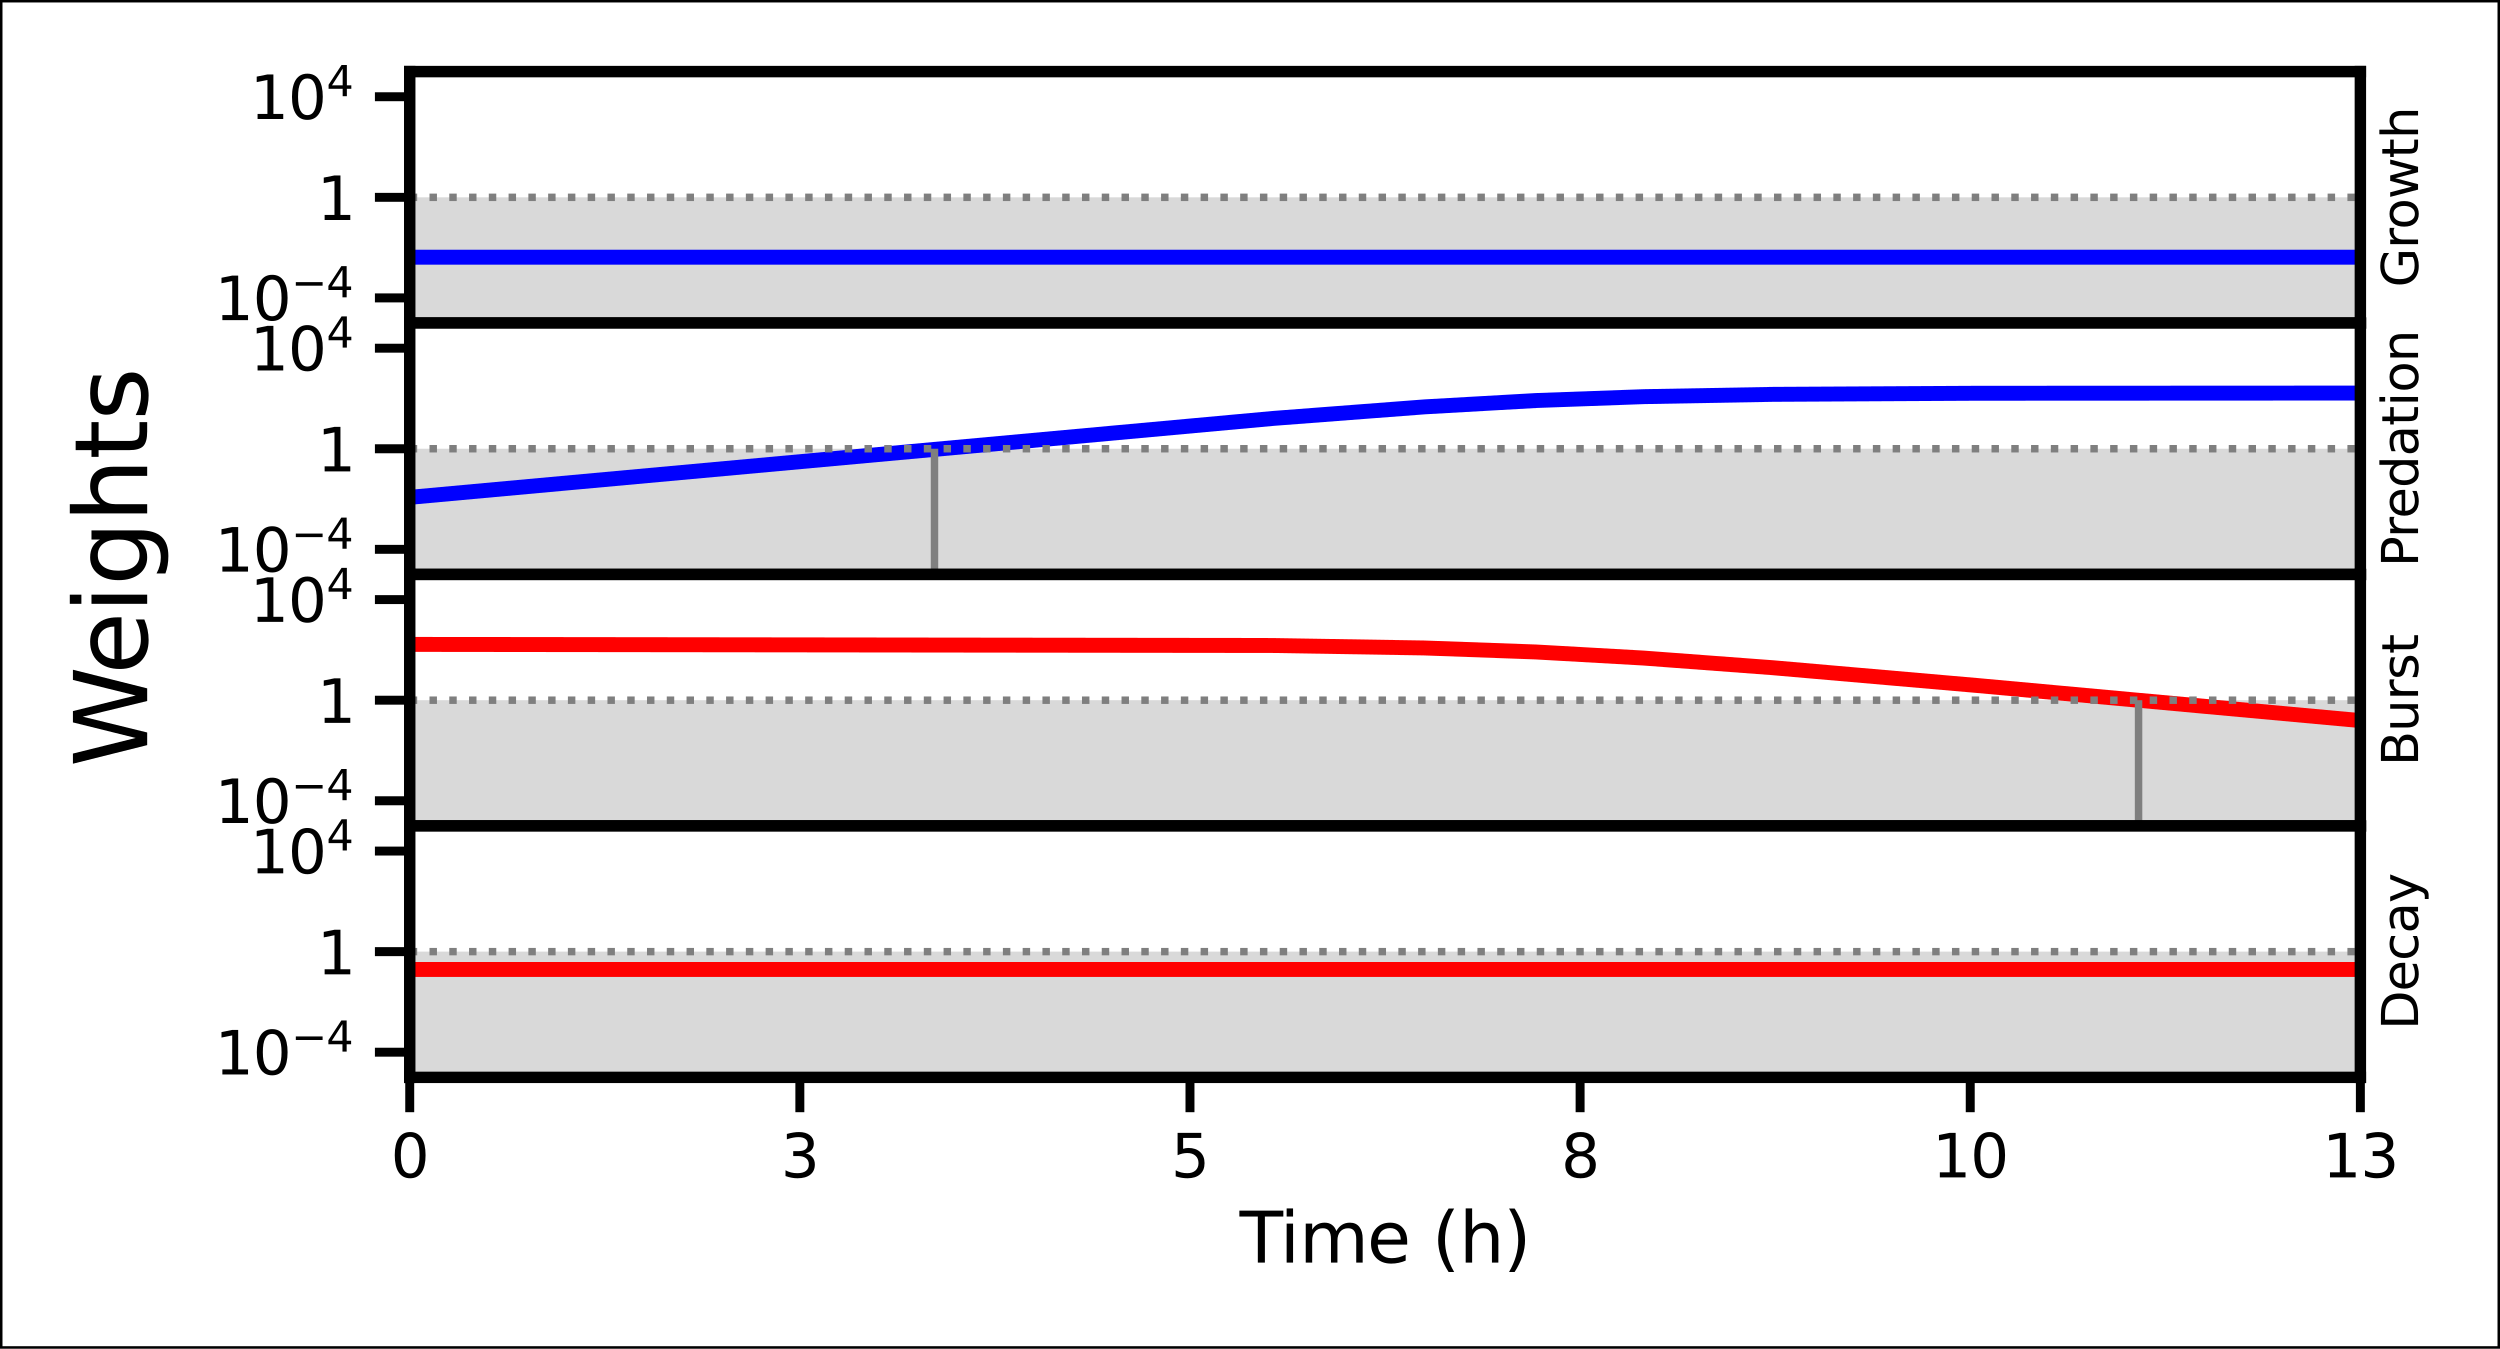 <?xml version="1.0" encoding="utf-8" standalone="no"?>
<!DOCTYPE svg PUBLIC "-//W3C//DTD SVG 1.1//EN"
  "http://www.w3.org/Graphics/SVG/1.1/DTD/svg11.dtd">
<svg xmlns:xlink="http://www.w3.org/1999/xlink" width="251.363pt" height="135.604pt" viewBox="0 0 251.363 135.604" xmlns="http://www.w3.org/2000/svg" version="1.1">
 <rect x="0" y="0" width="251.363" height="135.604" fill="#333333" stroke="none"/>
 <defs>
  <style type="text/css">*{stroke-linejoin: round; stroke-linecap: butt}</style>
 </defs>
 <g id="figure_1">
  <g id="patch_1">
   <path d="M 0 135.604 
L 251.363 135.604 
L 251.363 0 
L 0 0 
z
" style="fill: #ffffff; stroke: #000000; stroke-width: 0.5; stroke-linejoin: miter"/>
  </g>
  <g id="axes_1">
   <g id="patch_2">
    <path d="M 41.196 32.481 
L 237.324 32.481 
L 237.324 7.2 
L 41.196 7.2 
z
" style="fill: #ffffff"/>
   </g>
   <g id="patch_3">
    <path d="M 41.196 32.481 
L 237.324 32.481 
L 237.324 19.84 
L 41.196 19.84 
z
" clip-path="url(#p26da12448b)" style="fill: #7f7f7f; opacity: 0.3"/>
   </g>
   <g id="matplotlib.axis_1">
    <g id="xtick_1">
     <g id="line2d_1">
      <defs>
       <path id="ma38144a6ec" d="M 0 0 
L 0 3.5 
" style="stroke: #000000; stroke-width: 0.9"/>
      </defs>
      <g>
       <use xlink:href="#ma38144a6ec" x="41.196" y="32.481" style="stroke: #000000; stroke-width: 0.9"/>
      </g>
     </g>
    </g>
    <g id="xtick_2">
     <g id="line2d_2">
      <g>
       <use xlink:href="#ma38144a6ec" x="80.421" y="32.481" style="stroke: #000000; stroke-width: 0.9"/>
      </g>
     </g>
    </g>
    <g id="xtick_3">
     <g id="line2d_3">
      <g>
       <use xlink:href="#ma38144a6ec" x="119.647" y="32.481" style="stroke: #000000; stroke-width: 0.9"/>
      </g>
     </g>
    </g>
    <g id="xtick_4">
     <g id="line2d_4">
      <g>
       <use xlink:href="#ma38144a6ec" x="158.872" y="32.481" style="stroke: #000000; stroke-width: 0.9"/>
      </g>
     </g>
    </g>
    <g id="xtick_5">
     <g id="line2d_5">
      <g>
       <use xlink:href="#ma38144a6ec" x="198.098" y="32.481" style="stroke: #000000; stroke-width: 0.9"/>
      </g>
     </g>
    </g>
    <g id="xtick_6">
     <g id="line2d_6">
      <g>
       <use xlink:href="#ma38144a6ec" x="237.324" y="32.481" style="stroke: #000000; stroke-width: 0.9"/>
      </g>
     </g>
    </g>
   </g>
   <g id="matplotlib.axis_2">
    <g id="ytick_1">
     <g id="line2d_7">
      <defs>
       <path id="mb4a539cba9" d="M 0 0 
L -3.5 0 
" style="stroke: #000000; stroke-width: 0.9"/>
      </defs>
      <g>
       <use xlink:href="#mb4a539cba9" x="41.196" y="29.953" style="stroke: #000000; stroke-width: 0.9"/>
      </g>
     </g>
     <g id="text_1">
      <!-- $10^{-4}$ -->
      <g transform="translate(21.596 32.232) scale(0.06 -0.06)">
       <defs>
        <path id="DejaVuSans-31" d="M 794 531 
L 1825 531 
L 1825 4091 
L 703 3866 
L 703 4441 
L 1819 4666 
L 2450 4666 
L 2450 531 
L 3481 531 
L 3481 0 
L 794 0 
L 794 531 
z
" transform="scale(0.016)"/>
        <path id="DejaVuSans-30" d="M 2034 4250 
Q 1547 4250 1301 3770 
Q 1056 3291 1056 2328 
Q 1056 1369 1301 889 
Q 1547 409 2034 409 
Q 2525 409 2770 889 
Q 3016 1369 3016 2328 
Q 3016 3291 2770 3770 
Q 2525 4250 2034 4250 
z
M 2034 4750 
Q 2819 4750 3233 4129 
Q 3647 3509 3647 2328 
Q 3647 1150 3233 529 
Q 2819 -91 2034 -91 
Q 1250 -91 836 529 
Q 422 1150 422 2328 
Q 422 3509 836 4129 
Q 1250 4750 2034 4750 
z
" transform="scale(0.016)"/>
        <path id="DejaVuSans-2212" d="M 678 2272 
L 4684 2272 
L 4684 1741 
L 678 1741 
L 678 2272 
z
" transform="scale(0.016)"/>
        <path id="DejaVuSans-34" d="M 2419 4116 
L 825 1625 
L 2419 1625 
L 2419 4116 
z
M 2253 4666 
L 3047 4666 
L 3047 1625 
L 3713 1625 
L 3713 1100 
L 3047 1100 
L 3047 0 
L 2419 0 
L 2419 1100 
L 313 1100 
L 313 1709 
L 2253 4666 
z
" transform="scale(0.016)"/>
       </defs>
       <use xlink:href="#DejaVuSans-31" transform="translate(0 0.684)"/>
       <use xlink:href="#DejaVuSans-30" transform="translate(63.623 0.684)"/>
       <use xlink:href="#DejaVuSans-2212" transform="translate(128.203 38.966) scale(0.7)"/>
       <use xlink:href="#DejaVuSans-34" transform="translate(186.855 38.966) scale(0.7)"/>
      </g>
     </g>
    </g>
    <g id="ytick_2">
     <g id="line2d_8">
      <g>
       <use xlink:href="#mb4a539cba9" x="41.196" y="19.84" style="stroke: #000000; stroke-width: 0.9"/>
      </g>
     </g>
     <g id="text_2">
      <!-- 1 -->
      <g transform="translate(31.878 22.12) scale(0.06 -0.06)">
       <use xlink:href="#DejaVuSans-31"/>
      </g>
     </g>
    </g>
    <g id="ytick_3">
     <g id="line2d_9">
      <g>
       <use xlink:href="#mb4a539cba9" x="41.196" y="9.728" style="stroke: #000000; stroke-width: 0.9"/>
      </g>
     </g>
     <g id="text_3">
      <!-- $10^{4}$ -->
      <g transform="translate(25.136 12.008) scale(0.06 -0.06)">
       <use xlink:href="#DejaVuSans-31" transform="translate(0 0.684)"/>
       <use xlink:href="#DejaVuSans-30" transform="translate(63.623 0.684)"/>
       <use xlink:href="#DejaVuSans-34" transform="translate(128.203 38.966) scale(0.7)"/>
      </g>
     </g>
    </g>
    <g id="text_4">
     <!-- Growth -->
     <g transform="translate(243.123 28.888) rotate(-90) scale(0.05 -0.05)">
      <defs>
       <path id="DejaVuSans-47" d="M 3809 666 
L 3809 1919 
L 2778 1919 
L 2778 2438 
L 4434 2438 
L 4434 434 
Q 4069 175 3628 42 
Q 3188 -91 2688 -91 
Q 1594 -91 976 548 
Q 359 1188 359 2328 
Q 359 3472 976 4111 
Q 1594 4750 2688 4750 
Q 3144 4750 3555 4637 
Q 3966 4525 4313 4306 
L 4313 3634 
Q 3963 3931 3569 4081 
Q 3175 4231 2741 4231 
Q 1884 4231 1454 3753 
Q 1025 3275 1025 2328 
Q 1025 1384 1454 906 
Q 1884 428 2741 428 
Q 3075 428 3337 486 
Q 3600 544 3809 666 
z
" transform="scale(0.016)"/>
       <path id="DejaVuSans-72" d="M 2631 2963 
Q 2534 3019 2420 3045 
Q 2306 3072 2169 3072 
Q 1681 3072 1420 2755 
Q 1159 2438 1159 1844 
L 1159 0 
L 581 0 
L 581 3500 
L 1159 3500 
L 1159 2956 
Q 1341 3275 1631 3429 
Q 1922 3584 2338 3584 
Q 2397 3584 2469 3576 
Q 2541 3569 2628 3553 
L 2631 2963 
z
" transform="scale(0.016)"/>
       <path id="DejaVuSans-6f" d="M 1959 3097 
Q 1497 3097 1228 2736 
Q 959 2375 959 1747 
Q 959 1119 1226 758 
Q 1494 397 1959 397 
Q 2419 397 2687 759 
Q 2956 1122 2956 1747 
Q 2956 2369 2687 2733 
Q 2419 3097 1959 3097 
z
M 1959 3584 
Q 2709 3584 3137 3096 
Q 3566 2609 3566 1747 
Q 3566 888 3137 398 
Q 2709 -91 1959 -91 
Q 1206 -91 779 398 
Q 353 888 353 1747 
Q 353 2609 779 3096 
Q 1206 3584 1959 3584 
z
" transform="scale(0.016)"/>
       <path id="DejaVuSans-77" d="M 269 3500 
L 844 3500 
L 1563 769 
L 2278 3500 
L 2956 3500 
L 3675 769 
L 4391 3500 
L 4966 3500 
L 4050 0 
L 3372 0 
L 2619 2869 
L 1863 0 
L 1184 0 
L 269 3500 
z
" transform="scale(0.016)"/>
       <path id="DejaVuSans-74" d="M 1172 4494 
L 1172 3500 
L 2356 3500 
L 2356 3053 
L 1172 3053 
L 1172 1153 
Q 1172 725 1289 603 
Q 1406 481 1766 481 
L 2356 481 
L 2356 0 
L 1766 0 
Q 1100 0 847 248 
Q 594 497 594 1153 
L 594 3053 
L 172 3053 
L 172 3500 
L 594 3500 
L 594 4494 
L 1172 4494 
z
" transform="scale(0.016)"/>
       <path id="DejaVuSans-68" d="M 3513 2113 
L 3513 0 
L 2938 0 
L 2938 2094 
Q 2938 2591 2744 2837 
Q 2550 3084 2163 3084 
Q 1697 3084 1428 2787 
Q 1159 2491 1159 1978 
L 1159 0 
L 581 0 
L 581 4863 
L 1159 4863 
L 1159 2956 
Q 1366 3272 1645 3428 
Q 1925 3584 2291 3584 
Q 2894 3584 3203 3211 
Q 3513 2838 3513 2113 
z
" transform="scale(0.016)"/>
      </defs>
      <use xlink:href="#DejaVuSans-47"/>
      <use xlink:href="#DejaVuSans-72" transform="translate(77.49 0)"/>
      <use xlink:href="#DejaVuSans-6f" transform="translate(116.354 0)"/>
      <use xlink:href="#DejaVuSans-77" transform="translate(177.535 0)"/>
      <use xlink:href="#DejaVuSans-74" transform="translate(259.322 0)"/>
      <use xlink:href="#DejaVuSans-68" transform="translate(298.531 0)"/>
     </g>
    </g>
   </g>
   <g id="line2d_10">
    <path d="M 41.196 25.859 
L 237.324 25.859 
L 237.324 25.859 
" clip-path="url(#p26da12448b)" style="fill: none; stroke: #0000ff; stroke-width: 1.5; stroke-linecap: square"/>
   </g>
   <g id="line2d_11">
    <path d="M 41.196 19.84 
L 237.324 19.84 
" clip-path="url(#p26da12448b)" style="fill: none; stroke-dasharray: 0.75,1.238; stroke-dashoffset: 0; stroke: #7f7f7f; stroke-width: 0.75"/>
   </g>
   <g id="line2d_12">
    <path clip-path="url(#p26da12448b)" style="fill: none; stroke: #000000; stroke-width: 0.75; stroke-linecap: square"/>
   </g>
   <g id="patch_4">
    <path d="M 41.196 32.481 
L 41.196 7.2 
" style="fill: none; stroke: #000000; stroke-width: 1.15; stroke-linejoin: miter; stroke-linecap: square"/>
   </g>
   <g id="patch_5">
    <path d="M 237.324 32.481 
L 237.324 7.2 
" style="fill: none; stroke: #000000; stroke-width: 1.15; stroke-linejoin: miter; stroke-linecap: square"/>
   </g>
   <g id="patch_6">
    <path d="M 41.196 32.481 
L 237.324 32.481 
" style="fill: none; stroke: #000000; stroke-width: 1.15; stroke-linejoin: miter; stroke-linecap: square"/>
   </g>
   <g id="patch_7">
    <path d="M 41.196 7.2 
L 237.324 7.2 
" style="fill: none; stroke: #000000; stroke-width: 1.15; stroke-linejoin: miter; stroke-linecap: square"/>
   </g>
  </g>
  <g id="axes_2">
   <g id="patch_8">
    <path d="M 41.196 57.761 
L 237.324 57.761 
L 237.324 32.481 
L 41.196 32.481 
z
" style="fill: #ffffff"/>
   </g>
   <g id="patch_9">
    <path d="M 41.196 57.761 
L 237.324 57.761 
L 237.324 45.121 
L 41.196 45.121 
z
" clip-path="url(#pa9d81d9b78)" style="fill: #7f7f7f; opacity: 0.3"/>
   </g>
   <g id="matplotlib.axis_3">
    <g id="xtick_7">
     <g id="line2d_13">
      <g>
       <use xlink:href="#ma38144a6ec" x="41.196" y="57.761" style="stroke: #000000; stroke-width: 0.9"/>
      </g>
     </g>
    </g>
    <g id="xtick_8">
     <g id="line2d_14">
      <g>
       <use xlink:href="#ma38144a6ec" x="80.421" y="57.761" style="stroke: #000000; stroke-width: 0.9"/>
      </g>
     </g>
    </g>
    <g id="xtick_9">
     <g id="line2d_15">
      <g>
       <use xlink:href="#ma38144a6ec" x="119.647" y="57.761" style="stroke: #000000; stroke-width: 0.9"/>
      </g>
     </g>
    </g>
    <g id="xtick_10">
     <g id="line2d_16">
      <g>
       <use xlink:href="#ma38144a6ec" x="158.872" y="57.761" style="stroke: #000000; stroke-width: 0.9"/>
      </g>
     </g>
    </g>
    <g id="xtick_11">
     <g id="line2d_17">
      <g>
       <use xlink:href="#ma38144a6ec" x="198.098" y="57.761" style="stroke: #000000; stroke-width: 0.9"/>
      </g>
     </g>
    </g>
    <g id="xtick_12">
     <g id="line2d_18">
      <g>
       <use xlink:href="#ma38144a6ec" x="237.324" y="57.761" style="stroke: #000000; stroke-width: 0.9"/>
      </g>
     </g>
    </g>
   </g>
   <g id="matplotlib.axis_4">
    <g id="ytick_4">
     <g id="line2d_19">
      <g>
       <use xlink:href="#mb4a539cba9" x="41.196" y="55.233" style="stroke: #000000; stroke-width: 0.9"/>
      </g>
     </g>
     <g id="text_5">
      <!-- $10^{-4}$ -->
      <g transform="translate(21.596 57.513) scale(0.06 -0.06)">
       <use xlink:href="#DejaVuSans-31" transform="translate(0 0.684)"/>
       <use xlink:href="#DejaVuSans-30" transform="translate(63.623 0.684)"/>
       <use xlink:href="#DejaVuSans-2212" transform="translate(128.203 38.966) scale(0.7)"/>
       <use xlink:href="#DejaVuSans-34" transform="translate(186.855 38.966) scale(0.7)"/>
      </g>
     </g>
    </g>
    <g id="ytick_5">
     <g id="line2d_20">
      <g>
       <use xlink:href="#mb4a539cba9" x="41.196" y="45.121" style="stroke: #000000; stroke-width: 0.9"/>
      </g>
     </g>
     <g id="text_6">
      <!-- 1 -->
      <g transform="translate(31.878 47.4) scale(0.06 -0.06)">
       <use xlink:href="#DejaVuSans-31"/>
      </g>
     </g>
    </g>
    <g id="ytick_6">
     <g id="line2d_21">
      <g>
       <use xlink:href="#mb4a539cba9" x="41.196" y="35.009" style="stroke: #000000; stroke-width: 0.9"/>
      </g>
     </g>
     <g id="text_7">
      <!-- $10^{4}$ -->
      <g transform="translate(25.136 37.288) scale(0.06 -0.06)">
       <use xlink:href="#DejaVuSans-31" transform="translate(0 0.684)"/>
       <use xlink:href="#DejaVuSans-30" transform="translate(63.623 0.684)"/>
       <use xlink:href="#DejaVuSans-34" transform="translate(128.203 38.966) scale(0.7)"/>
      </g>
     </g>
    </g>
    <g id="text_8">
     <!-- Predation -->
     <g transform="translate(243.123 57.002) rotate(-90) scale(0.05 -0.05)">
      <defs>
       <path id="DejaVuSans-50" d="M 1259 4147 
L 1259 2394 
L 2053 2394 
Q 2494 2394 2734 2622 
Q 2975 2850 2975 3272 
Q 2975 3691 2734 3919 
Q 2494 4147 2053 4147 
L 1259 4147 
z
M 628 4666 
L 2053 4666 
Q 2838 4666 3239 4311 
Q 3641 3956 3641 3272 
Q 3641 2581 3239 2228 
Q 2838 1875 2053 1875 
L 1259 1875 
L 1259 0 
L 628 0 
L 628 4666 
z
" transform="scale(0.016)"/>
       <path id="DejaVuSans-65" d="M 3597 1894 
L 3597 1613 
L 953 1613 
Q 991 1019 1311 708 
Q 1631 397 2203 397 
Q 2534 397 2845 478 
Q 3156 559 3463 722 
L 3463 178 
Q 3153 47 2828 -22 
Q 2503 -91 2169 -91 
Q 1331 -91 842 396 
Q 353 884 353 1716 
Q 353 2575 817 3079 
Q 1281 3584 2069 3584 
Q 2775 3584 3186 3129 
Q 3597 2675 3597 1894 
z
M 3022 2063 
Q 3016 2534 2758 2815 
Q 2500 3097 2075 3097 
Q 1594 3097 1305 2825 
Q 1016 2553 972 2059 
L 3022 2063 
z
" transform="scale(0.016)"/>
       <path id="DejaVuSans-64" d="M 2906 2969 
L 2906 4863 
L 3481 4863 
L 3481 0 
L 2906 0 
L 2906 525 
Q 2725 213 2448 61 
Q 2172 -91 1784 -91 
Q 1150 -91 751 415 
Q 353 922 353 1747 
Q 353 2572 751 3078 
Q 1150 3584 1784 3584 
Q 2172 3584 2448 3432 
Q 2725 3281 2906 2969 
z
M 947 1747 
Q 947 1113 1208 752 
Q 1469 391 1925 391 
Q 2381 391 2643 752 
Q 2906 1113 2906 1747 
Q 2906 2381 2643 2742 
Q 2381 3103 1925 3103 
Q 1469 3103 1208 2742 
Q 947 2381 947 1747 
z
" transform="scale(0.016)"/>
       <path id="DejaVuSans-61" d="M 2194 1759 
Q 1497 1759 1228 1600 
Q 959 1441 959 1056 
Q 959 750 1161 570 
Q 1363 391 1709 391 
Q 2188 391 2477 730 
Q 2766 1069 2766 1631 
L 2766 1759 
L 2194 1759 
z
M 3341 1997 
L 3341 0 
L 2766 0 
L 2766 531 
Q 2569 213 2275 61 
Q 1981 -91 1556 -91 
Q 1019 -91 701 211 
Q 384 513 384 1019 
Q 384 1609 779 1909 
Q 1175 2209 1959 2209 
L 2766 2209 
L 2766 2266 
Q 2766 2663 2505 2880 
Q 2244 3097 1772 3097 
Q 1472 3097 1187 3025 
Q 903 2953 641 2809 
L 641 3341 
Q 956 3463 1253 3523 
Q 1550 3584 1831 3584 
Q 2591 3584 2966 3190 
Q 3341 2797 3341 1997 
z
" transform="scale(0.016)"/>
       <path id="DejaVuSans-69" d="M 603 3500 
L 1178 3500 
L 1178 0 
L 603 0 
L 603 3500 
z
M 603 4863 
L 1178 4863 
L 1178 4134 
L 603 4134 
L 603 4863 
z
" transform="scale(0.016)"/>
       <path id="DejaVuSans-6e" d="M 3513 2113 
L 3513 0 
L 2938 0 
L 2938 2094 
Q 2938 2591 2744 2837 
Q 2550 3084 2163 3084 
Q 1697 3084 1428 2787 
Q 1159 2491 1159 1978 
L 1159 0 
L 581 0 
L 581 3500 
L 1159 3500 
L 1159 2956 
Q 1366 3272 1645 3428 
Q 1925 3584 2291 3584 
Q 2894 3584 3203 3211 
Q 3513 2838 3513 2113 
z
" transform="scale(0.016)"/>
      </defs>
      <use xlink:href="#DejaVuSans-50"/>
      <use xlink:href="#DejaVuSans-72" transform="translate(58.553 0)"/>
      <use xlink:href="#DejaVuSans-65" transform="translate(97.416 0)"/>
      <use xlink:href="#DejaVuSans-64" transform="translate(158.939 0)"/>
      <use xlink:href="#DejaVuSans-61" transform="translate(222.416 0)"/>
      <use xlink:href="#DejaVuSans-74" transform="translate(283.695 0)"/>
      <use xlink:href="#DejaVuSans-69" transform="translate(322.904 0)"/>
      <use xlink:href="#DejaVuSans-6f" transform="translate(350.688 0)"/>
      <use xlink:href="#DejaVuSans-6e" transform="translate(411.869 0)"/>
     </g>
    </g>
   </g>
   <g id="line2d_22">
    <path d="M 41.196 50.005 
L 128.05 42.067 
L 143.251 40.907 
L 154.49 40.269 
L 165.337 39.88 
L 178.283 39.65 
L 198.702 39.541 
L 237.324 39.52 
L 237.324 39.52 
" clip-path="url(#pa9d81d9b78)" style="fill: none; stroke: #0000ff; stroke-width: 1.5; stroke-linecap: square"/>
   </g>
   <g id="line2d_23">
    <path d="M 41.196 45.121 
L 237.324 45.121 
" clip-path="url(#pa9d81d9b78)" style="fill: none; stroke-dasharray: 0.75,1.238; stroke-dashoffset: 0; stroke: #7f7f7f; stroke-width: 0.75"/>
   </g>
   <g id="line2d_24">
    <path clip-path="url(#pa9d81d9b78)" style="fill: none; stroke: #000000; stroke-width: 0.75; stroke-linecap: square"/>
   </g>
   <g id="LineCollection_1">
    <path d="M 93.959 136.604 
L 93.959 45.121 
" clip-path="url(#pa9d81d9b78)" style="fill: none; stroke: #7f7f7f; stroke-width: 0.75"/>
   </g>
   <g id="patch_10">
    <path d="M 41.196 57.761 
L 41.196 32.481 
" style="fill: none; stroke: #000000; stroke-width: 1.15; stroke-linejoin: miter; stroke-linecap: square"/>
   </g>
   <g id="patch_11">
    <path d="M 237.324 57.761 
L 237.324 32.481 
" style="fill: none; stroke: #000000; stroke-width: 1.15; stroke-linejoin: miter; stroke-linecap: square"/>
   </g>
   <g id="patch_12">
    <path d="M 41.196 57.761 
L 237.324 57.761 
" style="fill: none; stroke: #000000; stroke-width: 1.15; stroke-linejoin: miter; stroke-linecap: square"/>
   </g>
   <g id="patch_13">
    <path d="M 41.196 32.481 
L 237.324 32.481 
" style="fill: none; stroke: #000000; stroke-width: 1.15; stroke-linejoin: miter; stroke-linecap: square"/>
   </g>
  </g>
  <g id="axes_3">
   <g id="patch_14">
    <path d="M 41.196 83.042 
L 237.324 83.042 
L 237.324 57.761 
L 41.196 57.761 
z
" style="fill: #ffffff"/>
   </g>
   <g id="patch_15">
    <path d="M 41.196 83.042 
L 237.324 83.042 
L 237.324 70.402 
L 41.196 70.402 
z
" clip-path="url(#p419e596122)" style="fill: #7f7f7f; opacity: 0.3"/>
   </g>
   <g id="matplotlib.axis_5">
    <g id="xtick_13">
     <g id="line2d_25">
      <g>
       <use xlink:href="#ma38144a6ec" x="41.196" y="83.042" style="stroke: #000000; stroke-width: 0.9"/>
      </g>
     </g>
    </g>
    <g id="xtick_14">
     <g id="line2d_26">
      <g>
       <use xlink:href="#ma38144a6ec" x="80.421" y="83.042" style="stroke: #000000; stroke-width: 0.9"/>
      </g>
     </g>
    </g>
    <g id="xtick_15">
     <g id="line2d_27">
      <g>
       <use xlink:href="#ma38144a6ec" x="119.647" y="83.042" style="stroke: #000000; stroke-width: 0.9"/>
      </g>
     </g>
    </g>
    <g id="xtick_16">
     <g id="line2d_28">
      <g>
       <use xlink:href="#ma38144a6ec" x="158.872" y="83.042" style="stroke: #000000; stroke-width: 0.9"/>
      </g>
     </g>
    </g>
    <g id="xtick_17">
     <g id="line2d_29">
      <g>
       <use xlink:href="#ma38144a6ec" x="198.098" y="83.042" style="stroke: #000000; stroke-width: 0.9"/>
      </g>
     </g>
    </g>
    <g id="xtick_18">
     <g id="line2d_30">
      <g>
       <use xlink:href="#ma38144a6ec" x="237.324" y="83.042" style="stroke: #000000; stroke-width: 0.9"/>
      </g>
     </g>
    </g>
   </g>
   <g id="matplotlib.axis_6">
    <g id="ytick_7">
     <g id="line2d_31">
      <g>
       <use xlink:href="#mb4a539cba9" x="41.196" y="80.514" style="stroke: #000000; stroke-width: 0.9"/>
      </g>
     </g>
     <g id="text_9">
      <!-- $10^{-4}$ -->
      <g transform="translate(21.596 82.793) scale(0.06 -0.06)">
       <use xlink:href="#DejaVuSans-31" transform="translate(0 0.684)"/>
       <use xlink:href="#DejaVuSans-30" transform="translate(63.623 0.684)"/>
       <use xlink:href="#DejaVuSans-2212" transform="translate(128.203 38.966) scale(0.7)"/>
       <use xlink:href="#DejaVuSans-34" transform="translate(186.855 38.966) scale(0.7)"/>
      </g>
     </g>
    </g>
    <g id="ytick_8">
     <g id="line2d_32">
      <g>
       <use xlink:href="#mb4a539cba9" x="41.196" y="70.402" style="stroke: #000000; stroke-width: 0.9"/>
      </g>
     </g>
     <g id="text_10">
      <!-- 1 -->
      <g transform="translate(31.878 72.681) scale(0.06 -0.06)">
       <use xlink:href="#DejaVuSans-31"/>
      </g>
     </g>
    </g>
    <g id="ytick_9">
     <g id="line2d_33">
      <g>
       <use xlink:href="#mb4a539cba9" x="41.196" y="60.289" style="stroke: #000000; stroke-width: 0.9"/>
      </g>
     </g>
     <g id="text_11">
      <!-- $10^{4}$ -->
      <g transform="translate(25.136 62.569) scale(0.06 -0.06)">
       <use xlink:href="#DejaVuSans-31" transform="translate(0 0.684)"/>
       <use xlink:href="#DejaVuSans-30" transform="translate(63.623 0.684)"/>
       <use xlink:href="#DejaVuSans-34" transform="translate(128.203 38.966) scale(0.7)"/>
      </g>
     </g>
    </g>
    <g id="text_12">
     <!-- Burst -->
     <g transform="translate(243.123 77.011) rotate(-90) scale(0.05 -0.05)">
      <defs>
       <path id="DejaVuSans-42" d="M 1259 2228 
L 1259 519 
L 2272 519 
Q 2781 519 3026 730 
Q 3272 941 3272 1375 
Q 3272 1813 3026 2020 
Q 2781 2228 2272 2228 
L 1259 2228 
z
M 1259 4147 
L 1259 2741 
L 2194 2741 
Q 2656 2741 2882 2914 
Q 3109 3088 3109 3444 
Q 3109 3797 2882 3972 
Q 2656 4147 2194 4147 
L 1259 4147 
z
M 628 4666 
L 2241 4666 
Q 2963 4666 3353 4366 
Q 3744 4066 3744 3513 
Q 3744 3084 3544 2831 
Q 3344 2578 2956 2516 
Q 3422 2416 3680 2098 
Q 3938 1781 3938 1306 
Q 3938 681 3513 340 
Q 3088 0 2303 0 
L 628 0 
L 628 4666 
z
" transform="scale(0.016)"/>
       <path id="DejaVuSans-75" d="M 544 1381 
L 544 3500 
L 1119 3500 
L 1119 1403 
Q 1119 906 1312 657 
Q 1506 409 1894 409 
Q 2359 409 2629 706 
Q 2900 1003 2900 1516 
L 2900 3500 
L 3475 3500 
L 3475 0 
L 2900 0 
L 2900 538 
Q 2691 219 2414 64 
Q 2138 -91 1772 -91 
Q 1169 -91 856 284 
Q 544 659 544 1381 
z
M 1991 3584 
L 1991 3584 
z
" transform="scale(0.016)"/>
       <path id="DejaVuSans-73" d="M 2834 3397 
L 2834 2853 
Q 2591 2978 2328 3040 
Q 2066 3103 1784 3103 
Q 1356 3103 1142 2972 
Q 928 2841 928 2578 
Q 928 2378 1081 2264 
Q 1234 2150 1697 2047 
L 1894 2003 
Q 2506 1872 2764 1633 
Q 3022 1394 3022 966 
Q 3022 478 2636 193 
Q 2250 -91 1575 -91 
Q 1294 -91 989 -36 
Q 684 19 347 128 
L 347 722 
Q 666 556 975 473 
Q 1284 391 1588 391 
Q 1994 391 2212 530 
Q 2431 669 2431 922 
Q 2431 1156 2273 1281 
Q 2116 1406 1581 1522 
L 1381 1569 
Q 847 1681 609 1914 
Q 372 2147 372 2553 
Q 372 3047 722 3315 
Q 1072 3584 1716 3584 
Q 2034 3584 2315 3537 
Q 2597 3491 2834 3397 
z
" transform="scale(0.016)"/>
      </defs>
      <use xlink:href="#DejaVuSans-42"/>
      <use xlink:href="#DejaVuSans-75" transform="translate(68.604 0)"/>
      <use xlink:href="#DejaVuSans-72" transform="translate(131.982 0)"/>
      <use xlink:href="#DejaVuSans-73" transform="translate(173.096 0)"/>
      <use xlink:href="#DejaVuSans-74" transform="translate(225.195 0)"/>
     </g>
    </g>
   </g>
   <g id="line2d_34">
    <path d="M 41.196 64.791 
L 127.932 64.902 
L 143.153 65.149 
L 154.412 65.552 
L 165.259 66.165 
L 178.224 67.134 
L 198.839 68.928 
L 237.324 72.453 
L 237.324 72.453 
" clip-path="url(#p419e596122)" style="fill: none; stroke: #ff0000; stroke-width: 1.5; stroke-linecap: square"/>
   </g>
   <g id="line2d_35">
    <path d="M 41.196 70.402 
L 237.324 70.402 
" clip-path="url(#p419e596122)" style="fill: none; stroke-dasharray: 0.75,1.238; stroke-dashoffset: 0; stroke: #7f7f7f; stroke-width: 0.75"/>
   </g>
   <g id="line2d_36">
    <path clip-path="url(#p419e596122)" style="fill: none; stroke: #000000; stroke-width: 0.75; stroke-linecap: square"/>
   </g>
   <g id="LineCollection_2">
    <path d="M 215.022 136.604 
L 215.022 70.402 
" clip-path="url(#p419e596122)" style="fill: none; stroke: #7f7f7f; stroke-width: 0.75"/>
   </g>
   <g id="patch_16">
    <path d="M 41.196 83.042 
L 41.196 57.761 
" style="fill: none; stroke: #000000; stroke-width: 1.15; stroke-linejoin: miter; stroke-linecap: square"/>
   </g>
   <g id="patch_17">
    <path d="M 237.324 83.042 
L 237.324 57.761 
" style="fill: none; stroke: #000000; stroke-width: 1.15; stroke-linejoin: miter; stroke-linecap: square"/>
   </g>
   <g id="patch_18">
    <path d="M 41.196 83.042 
L 237.324 83.042 
" style="fill: none; stroke: #000000; stroke-width: 1.15; stroke-linejoin: miter; stroke-linecap: square"/>
   </g>
   <g id="patch_19">
    <path d="M 41.196 57.761 
L 237.324 57.761 
" style="fill: none; stroke: #000000; stroke-width: 1.15; stroke-linejoin: miter; stroke-linecap: square"/>
   </g>
  </g>
  <g id="axes_4">
   <g id="patch_20">
    <path d="M 41.196 108.323 
L 237.324 108.323 
L 237.324 83.042 
L 41.196 83.042 
z
" style="fill: #ffffff"/>
   </g>
   <g id="patch_21">
    <path d="M 41.196 108.323 
L 237.324 108.323 
L 237.324 95.682 
L 41.196 95.682 
z
" clip-path="url(#p203752cc1c)" style="fill: #7f7f7f; opacity: 0.3"/>
   </g>
   <g id="matplotlib.axis_7">
    <g id="xtick_19">
     <g id="line2d_37">
      <g>
       <use xlink:href="#ma38144a6ec" x="41.196" y="108.323" style="stroke: #000000; stroke-width: 0.9"/>
      </g>
     </g>
     <g id="text_13">
      <!-- 0 -->
      <g transform="translate(39.287 118.382) scale(0.06 -0.06)">
       <use xlink:href="#DejaVuSans-30"/>
      </g>
     </g>
    </g>
    <g id="xtick_20">
     <g id="line2d_38">
      <g>
       <use xlink:href="#ma38144a6ec" x="80.421" y="108.323" style="stroke: #000000; stroke-width: 0.9"/>
      </g>
     </g>
     <g id="text_14">
      <!-- 3 -->
      <g transform="translate(78.512 118.382) scale(0.06 -0.06)">
       <defs>
        <path id="DejaVuSans-33" d="M 2597 2516 
Q 3050 2419 3304 2112 
Q 3559 1806 3559 1356 
Q 3559 666 3084 287 
Q 2609 -91 1734 -91 
Q 1441 -91 1130 -33 
Q 819 25 488 141 
L 488 750 
Q 750 597 1062 519 
Q 1375 441 1716 441 
Q 2309 441 2620 675 
Q 2931 909 2931 1356 
Q 2931 1769 2642 2001 
Q 2353 2234 1838 2234 
L 1294 2234 
L 1294 2753 
L 1863 2753 
Q 2328 2753 2575 2939 
Q 2822 3125 2822 3475 
Q 2822 3834 2567 4026 
Q 2313 4219 1838 4219 
Q 1578 4219 1281 4162 
Q 984 4106 628 3988 
L 628 4550 
Q 988 4650 1302 4700 
Q 1616 4750 1894 4750 
Q 2613 4750 3031 4423 
Q 3450 4097 3450 3541 
Q 3450 3153 3228 2886 
Q 3006 2619 2597 2516 
z
" transform="scale(0.016)"/>
       </defs>
       <use xlink:href="#DejaVuSans-33"/>
      </g>
     </g>
    </g>
    <g id="xtick_21">
     <g id="line2d_39">
      <g>
       <use xlink:href="#ma38144a6ec" x="119.647" y="108.323" style="stroke: #000000; stroke-width: 0.9"/>
      </g>
     </g>
     <g id="text_15">
      <!-- 5 -->
      <g transform="translate(117.738 118.382) scale(0.06 -0.06)">
       <defs>
        <path id="DejaVuSans-35" d="M 691 4666 
L 3169 4666 
L 3169 4134 
L 1269 4134 
L 1269 2991 
Q 1406 3038 1543 3061 
Q 1681 3084 1819 3084 
Q 2600 3084 3056 2656 
Q 3513 2228 3513 1497 
Q 3513 744 3044 326 
Q 2575 -91 1722 -91 
Q 1428 -91 1123 -41 
Q 819 9 494 109 
L 494 744 
Q 775 591 1075 516 
Q 1375 441 1709 441 
Q 2250 441 2565 725 
Q 2881 1009 2881 1497 
Q 2881 1984 2565 2268 
Q 2250 2553 1709 2553 
Q 1456 2553 1204 2497 
Q 953 2441 691 2322 
L 691 4666 
z
" transform="scale(0.016)"/>
       </defs>
       <use xlink:href="#DejaVuSans-35"/>
      </g>
     </g>
    </g>
    <g id="xtick_22">
     <g id="line2d_40">
      <g>
       <use xlink:href="#ma38144a6ec" x="158.872" y="108.323" style="stroke: #000000; stroke-width: 0.9"/>
      </g>
     </g>
     <g id="text_16">
      <!-- 8 -->
      <g transform="translate(156.964 118.382) scale(0.06 -0.06)">
       <defs>
        <path id="DejaVuSans-38" d="M 2034 2216 
Q 1584 2216 1326 1975 
Q 1069 1734 1069 1313 
Q 1069 891 1326 650 
Q 1584 409 2034 409 
Q 2484 409 2743 651 
Q 3003 894 3003 1313 
Q 3003 1734 2745 1975 
Q 2488 2216 2034 2216 
z
M 1403 2484 
Q 997 2584 770 2862 
Q 544 3141 544 3541 
Q 544 4100 942 4425 
Q 1341 4750 2034 4750 
Q 2731 4750 3128 4425 
Q 3525 4100 3525 3541 
Q 3525 3141 3298 2862 
Q 3072 2584 2669 2484 
Q 3125 2378 3379 2068 
Q 3634 1759 3634 1313 
Q 3634 634 3220 271 
Q 2806 -91 2034 -91 
Q 1263 -91 848 271 
Q 434 634 434 1313 
Q 434 1759 690 2068 
Q 947 2378 1403 2484 
z
M 1172 3481 
Q 1172 3119 1398 2916 
Q 1625 2713 2034 2713 
Q 2441 2713 2670 2916 
Q 2900 3119 2900 3481 
Q 2900 3844 2670 4047 
Q 2441 4250 2034 4250 
Q 1625 4250 1398 4047 
Q 1172 3844 1172 3481 
z
" transform="scale(0.016)"/>
       </defs>
       <use xlink:href="#DejaVuSans-38"/>
      </g>
     </g>
    </g>
    <g id="xtick_23">
     <g id="line2d_41">
      <g>
       <use xlink:href="#ma38144a6ec" x="198.098" y="108.323" style="stroke: #000000; stroke-width: 0.9"/>
      </g>
     </g>
     <g id="text_17">
      <!-- 10 -->
      <g transform="translate(194.28 118.382) scale(0.06 -0.06)">
       <use xlink:href="#DejaVuSans-31"/>
       <use xlink:href="#DejaVuSans-30" transform="translate(63.623 0)"/>
      </g>
     </g>
    </g>
    <g id="xtick_24">
     <g id="line2d_42">
      <g>
       <use xlink:href="#ma38144a6ec" x="237.324" y="108.323" style="stroke: #000000; stroke-width: 0.9"/>
      </g>
     </g>
     <g id="text_18">
      <!-- 13 -->
      <g transform="translate(233.506 118.382) scale(0.06 -0.06)">
       <use xlink:href="#DejaVuSans-31"/>
       <use xlink:href="#DejaVuSans-33" transform="translate(63.623 0)"/>
      </g>
     </g>
    </g>
    <g id="text_19">
     <!-- Time (h) -->
     <g transform="translate(124.634 126.948) scale(0.07 -0.07)">
      <defs>
       <path id="DejaVuSans-54" d="M -19 4666 
L 3928 4666 
L 3928 4134 
L 2272 4134 
L 2272 0 
L 1638 0 
L 1638 4134 
L -19 4134 
L -19 4666 
z
" transform="scale(0.016)"/>
       <path id="DejaVuSans-6d" d="M 3328 2828 
Q 3544 3216 3844 3400 
Q 4144 3584 4550 3584 
Q 5097 3584 5394 3201 
Q 5691 2819 5691 2113 
L 5691 0 
L 5113 0 
L 5113 2094 
Q 5113 2597 4934 2840 
Q 4756 3084 4391 3084 
Q 3944 3084 3684 2787 
Q 3425 2491 3425 1978 
L 3425 0 
L 2847 0 
L 2847 2094 
Q 2847 2600 2669 2842 
Q 2491 3084 2119 3084 
Q 1678 3084 1418 2786 
Q 1159 2488 1159 1978 
L 1159 0 
L 581 0 
L 581 3500 
L 1159 3500 
L 1159 2956 
Q 1356 3278 1631 3431 
Q 1906 3584 2284 3584 
Q 2666 3584 2933 3390 
Q 3200 3197 3328 2828 
z
" transform="scale(0.016)"/>
       <path id="DejaVuSans-20" transform="scale(0.016)"/>
       <path id="DejaVuSans-28" d="M 1984 4856 
Q 1566 4138 1362 3434 
Q 1159 2731 1159 2009 
Q 1159 1288 1364 580 
Q 1569 -128 1984 -844 
L 1484 -844 
Q 1016 -109 783 600 
Q 550 1309 550 2009 
Q 550 2706 781 3412 
Q 1013 4119 1484 4856 
L 1984 4856 
z
" transform="scale(0.016)"/>
       <path id="DejaVuSans-29" d="M 513 4856 
L 1013 4856 
Q 1481 4119 1714 3412 
Q 1947 2706 1947 2009 
Q 1947 1309 1714 600 
Q 1481 -109 1013 -844 
L 513 -844 
Q 928 -128 1133 580 
Q 1338 1288 1338 2009 
Q 1338 2731 1133 3434 
Q 928 4138 513 4856 
z
" transform="scale(0.016)"/>
      </defs>
      <use xlink:href="#DejaVuSans-54"/>
      <use xlink:href="#DejaVuSans-69" transform="translate(57.959 0)"/>
      <use xlink:href="#DejaVuSans-6d" transform="translate(85.742 0)"/>
      <use xlink:href="#DejaVuSans-65" transform="translate(183.154 0)"/>
      <use xlink:href="#DejaVuSans-20" transform="translate(244.678 0)"/>
      <use xlink:href="#DejaVuSans-28" transform="translate(276.465 0)"/>
      <use xlink:href="#DejaVuSans-68" transform="translate(315.479 0)"/>
      <use xlink:href="#DejaVuSans-29" transform="translate(378.857 0)"/>
     </g>
    </g>
   </g>
   <g id="matplotlib.axis_8">
    <g id="ytick_10">
     <g id="line2d_43">
      <g>
       <use xlink:href="#mb4a539cba9" x="41.196" y="105.794" style="stroke: #000000; stroke-width: 0.9"/>
      </g>
     </g>
     <g id="text_20">
      <!-- $10^{-4}$ -->
      <g transform="translate(21.596 108.074) scale(0.06 -0.06)">
       <use xlink:href="#DejaVuSans-31" transform="translate(0 0.684)"/>
       <use xlink:href="#DejaVuSans-30" transform="translate(63.623 0.684)"/>
       <use xlink:href="#DejaVuSans-2212" transform="translate(128.203 38.966) scale(0.7)"/>
       <use xlink:href="#DejaVuSans-34" transform="translate(186.855 38.966) scale(0.7)"/>
      </g>
     </g>
    </g>
    <g id="ytick_11">
     <g id="line2d_44">
      <g>
       <use xlink:href="#mb4a539cba9" x="41.196" y="95.682" style="stroke: #000000; stroke-width: 0.9"/>
      </g>
     </g>
     <g id="text_21">
      <!-- 1 -->
      <g transform="translate(31.878 97.962) scale(0.06 -0.06)">
       <use xlink:href="#DejaVuSans-31"/>
      </g>
     </g>
    </g>
    <g id="ytick_12">
     <g id="line2d_45">
      <g>
       <use xlink:href="#mb4a539cba9" x="41.196" y="85.57" style="stroke: #000000; stroke-width: 0.9"/>
      </g>
     </g>
     <g id="text_22">
      <!-- $10^{4}$ -->
      <g transform="translate(25.136 87.85) scale(0.06 -0.06)">
       <use xlink:href="#DejaVuSans-31" transform="translate(0 0.684)"/>
       <use xlink:href="#DejaVuSans-30" transform="translate(63.623 0.684)"/>
       <use xlink:href="#DejaVuSans-34" transform="translate(128.203 38.966) scale(0.7)"/>
      </g>
     </g>
    </g>
    <g id="text_23">
     <!-- Decay -->
     <g transform="translate(243.123 103.532) rotate(-90) scale(0.05 -0.05)">
      <defs>
       <path id="DejaVuSans-44" d="M 1259 4147 
L 1259 519 
L 2022 519 
Q 2988 519 3436 956 
Q 3884 1394 3884 2338 
Q 3884 3275 3436 3711 
Q 2988 4147 2022 4147 
L 1259 4147 
z
M 628 4666 
L 1925 4666 
Q 3281 4666 3915 4102 
Q 4550 3538 4550 2338 
Q 4550 1131 3912 565 
Q 3275 0 1925 0 
L 628 0 
L 628 4666 
z
" transform="scale(0.016)"/>
       <path id="DejaVuSans-63" d="M 3122 3366 
L 3122 2828 
Q 2878 2963 2633 3030 
Q 2388 3097 2138 3097 
Q 1578 3097 1268 2742 
Q 959 2388 959 1747 
Q 959 1106 1268 751 
Q 1578 397 2138 397 
Q 2388 397 2633 464 
Q 2878 531 3122 666 
L 3122 134 
Q 2881 22 2623 -34 
Q 2366 -91 2075 -91 
Q 1284 -91 818 406 
Q 353 903 353 1747 
Q 353 2603 823 3093 
Q 1294 3584 2113 3584 
Q 2378 3584 2631 3529 
Q 2884 3475 3122 3366 
z
" transform="scale(0.016)"/>
       <path id="DejaVuSans-79" d="M 2059 -325 
Q 1816 -950 1584 -1140 
Q 1353 -1331 966 -1331 
L 506 -1331 
L 506 -850 
L 844 -850 
Q 1081 -850 1212 -737 
Q 1344 -625 1503 -206 
L 1606 56 
L 191 3500 
L 800 3500 
L 1894 763 
L 2988 3500 
L 3597 3500 
L 2059 -325 
z
" transform="scale(0.016)"/>
      </defs>
      <use xlink:href="#DejaVuSans-44"/>
      <use xlink:href="#DejaVuSans-65" transform="translate(77.002 0)"/>
      <use xlink:href="#DejaVuSans-63" transform="translate(138.525 0)"/>
      <use xlink:href="#DejaVuSans-61" transform="translate(193.506 0)"/>
      <use xlink:href="#DejaVuSans-79" transform="translate(254.785 0)"/>
     </g>
    </g>
   </g>
   <g id="line2d_46">
    <path d="M 41.196 97.477 
L 237.324 97.477 
L 237.324 97.477 
" clip-path="url(#p203752cc1c)" style="fill: none; stroke: #ff0000; stroke-width: 1.5; stroke-linecap: square"/>
   </g>
   <g id="line2d_47">
    <path d="M 41.196 95.682 
L 237.324 95.682 
" clip-path="url(#p203752cc1c)" style="fill: none; stroke-dasharray: 0.75,1.238; stroke-dashoffset: 0; stroke: #7f7f7f; stroke-width: 0.75"/>
   </g>
   <g id="line2d_48">
    <path clip-path="url(#p203752cc1c)" style="fill: none; stroke: #000000; stroke-width: 0.75; stroke-linecap: square"/>
   </g>
   <g id="patch_22">
    <path d="M 41.196 108.323 
L 41.196 83.042 
" style="fill: none; stroke: #000000; stroke-width: 1.15; stroke-linejoin: miter; stroke-linecap: square"/>
   </g>
   <g id="patch_23">
    <path d="M 237.324 108.323 
L 237.324 83.042 
" style="fill: none; stroke: #000000; stroke-width: 1.15; stroke-linejoin: miter; stroke-linecap: square"/>
   </g>
   <g id="patch_24">
    <path d="M 41.196 108.323 
L 237.324 108.323 
" style="fill: none; stroke: #000000; stroke-width: 1.15; stroke-linejoin: miter; stroke-linecap: square"/>
   </g>
   <g id="patch_25">
    <path d="M 41.196 83.042 
L 237.324 83.042 
" style="fill: none; stroke: #000000; stroke-width: 1.15; stroke-linejoin: miter; stroke-linecap: square"/>
   </g>
  </g>
  <g id="text_24">
   <!-- Weights -->
   <g transform="translate(14.798 77.128) rotate(-90) scale(0.1 -0.1)">
    <defs>
     <path id="DejaVuSans-57" d="M 213 4666 
L 850 4666 
L 1831 722 
L 2809 4666 
L 3519 4666 
L 4500 722 
L 5478 4666 
L 6119 4666 
L 4947 0 
L 4153 0 
L 3169 4050 
L 2175 0 
L 1381 0 
L 213 4666 
z
" transform="scale(0.016)"/>
     <path id="DejaVuSans-67" d="M 2906 1791 
Q 2906 2416 2648 2759 
Q 2391 3103 1925 3103 
Q 1463 3103 1205 2759 
Q 947 2416 947 1791 
Q 947 1169 1205 825 
Q 1463 481 1925 481 
Q 2391 481 2648 825 
Q 2906 1169 2906 1791 
z
M 3481 434 
Q 3481 -459 3084 -895 
Q 2688 -1331 1869 -1331 
Q 1566 -1331 1297 -1286 
Q 1028 -1241 775 -1147 
L 775 -588 
Q 1028 -725 1275 -790 
Q 1522 -856 1778 -856 
Q 2344 -856 2625 -561 
Q 2906 -266 2906 331 
L 2906 616 
Q 2728 306 2450 153 
Q 2172 0 1784 0 
Q 1141 0 747 490 
Q 353 981 353 1791 
Q 353 2603 747 3093 
Q 1141 3584 1784 3584 
Q 2172 3584 2450 3431 
Q 2728 3278 2906 2969 
L 2906 3500 
L 3481 3500 
L 3481 434 
z
" transform="scale(0.016)"/>
    </defs>
    <use xlink:href="#DejaVuSans-57"/>
    <use xlink:href="#DejaVuSans-65" transform="translate(93.002 0)"/>
    <use xlink:href="#DejaVuSans-69" transform="translate(154.525 0)"/>
    <use xlink:href="#DejaVuSans-67" transform="translate(182.309 0)"/>
    <use xlink:href="#DejaVuSans-68" transform="translate(245.785 0)"/>
    <use xlink:href="#DejaVuSans-74" transform="translate(309.164 0)"/>
    <use xlink:href="#DejaVuSans-73" transform="translate(348.373 0)"/>
   </g>
  </g>
 </g>
 <defs>
  <clipPath id="p26da12448b">
   <rect x="41.196" y="7.2" width="196.128" height="25.281"/>
  </clipPath>
  <clipPath id="pa9d81d9b78">
   <rect x="41.196" y="32.481" width="196.128" height="25.281"/>
  </clipPath>
  <clipPath id="p419e596122">
   <rect x="41.196" y="57.761" width="196.128" height="25.281"/>
  </clipPath>
  <clipPath id="p203752cc1c">
   <rect x="41.196" y="83.042" width="196.128" height="25.281"/>
  </clipPath>
 </defs>
</svg>
